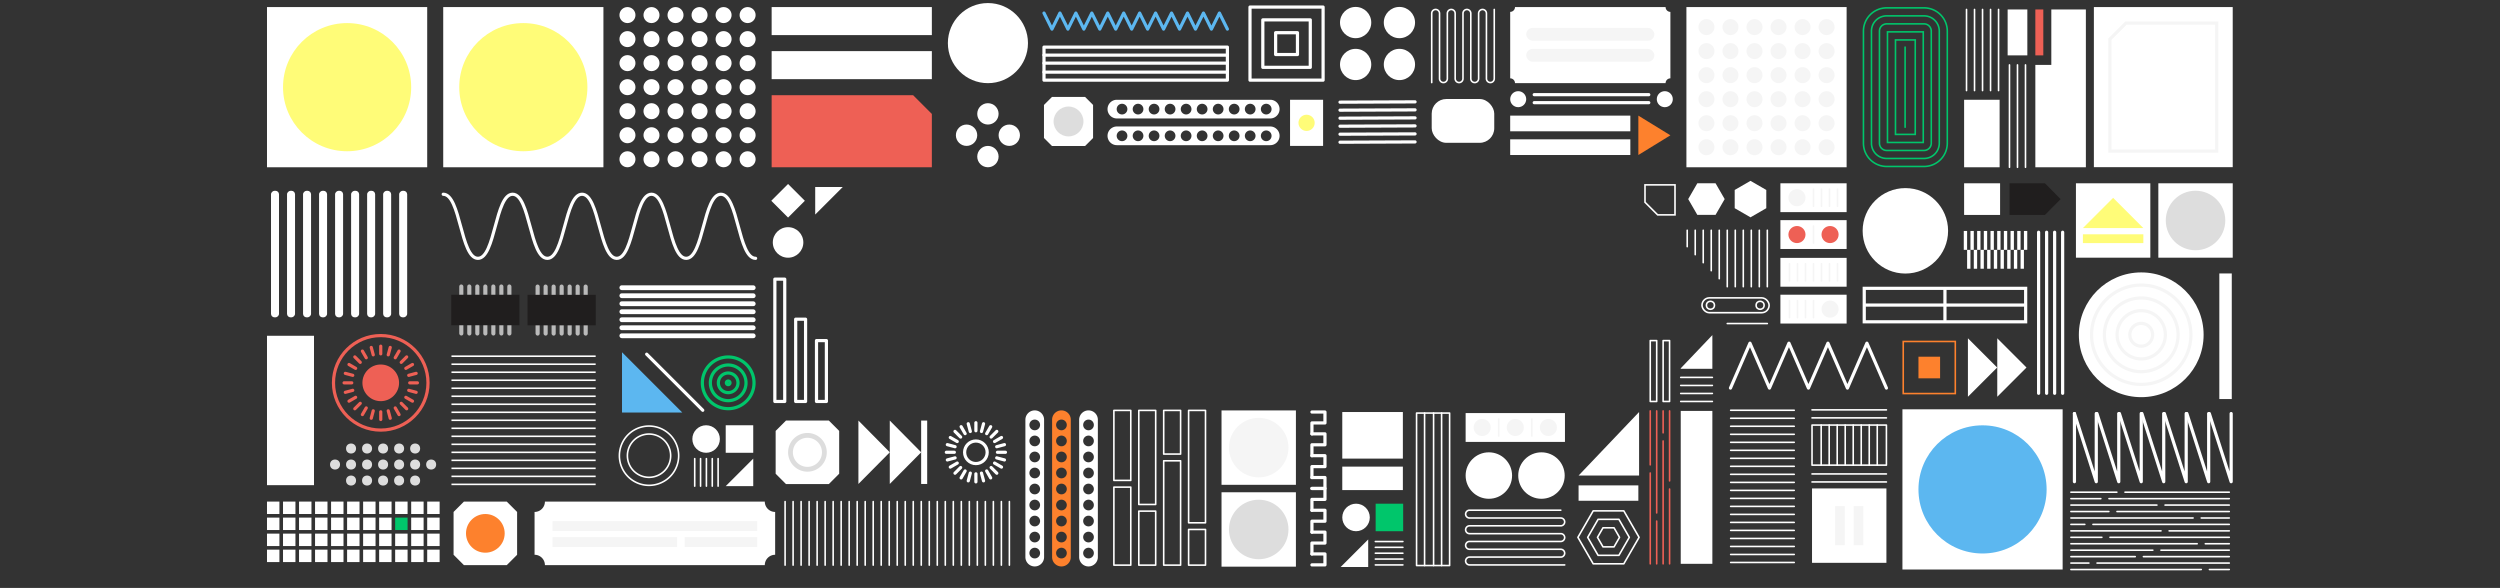 <svg xmlns="http://www.w3.org/2000/svg" viewBox="0 0 3121 734">
  <rect x="0" y="0" width="3121" height="734" fill="#333333" stroke="none"/>
  <defs>
    <style>
      .cls-1 {
        fill: #f5f5f5;
      }

      .cls-15, .cls-2 {
        fill: #fff;
      }

      .cls-3 {
        fill: #fffc78;
      }

      .cls-4 {
        fill: #5cb7f0;
      }

      .cls-5 {
        fill: #00c66b;
      }

      .cls-6 {
        fill: #ddd;
      }

      .cls-12, .cls-13, .cls-14, .cls-17, .cls-18, .cls-19, .cls-20, .cls-7 {
        fill: none;
      }

      .cls-12, .cls-7 {
        stroke: #fff;
      }

      .cls-12, .cls-13, .cls-14, .cls-18, .cls-19, .cls-20, .cls-7 {
        stroke-linecap: round;
        stroke-linejoin: round;
      }

      .cls-13, .cls-14, .cls-17, .cls-7 {
        stroke-width: 4px;
      }

      .cls-8 {
        fill: #bababa;
      }

      .cls-9 {
        fill: #201e1e;
      }

      .cls-10 {
        fill: #ee6055;
      }

      .cls-11, .cls-16 {
        fill: #fd812d;
      }

      .cls-12, .cls-18, .cls-19, .cls-20 {
        stroke-width: 2px;
      }

      .cls-13 {
        stroke: #5cb7f0;
      }

      .cls-14, .cls-20 {
        stroke: #ee6055;
      }

      .cls-15, .cls-16 {
        fill-rule: evenodd;
      }

      .cls-17, .cls-19 {
        stroke: #f5f5f5;
      }

      .cls-17 {
        stroke-miterlimit: 10;
      }

      .cls-18 {
        stroke: #00c66b;
      }
    </style>
  </defs>
  <title>index-hero</title>
  <g>
    <rect class="cls-2" x="963.32" y="8.82" width="200" height="35"/>
    <rect class="cls-2" x="963.32" y="63.82" width="200" height="35"/>
  </g>
  <g>
    <polyline class="cls-13" points="1303.32 16.32 1313.27 36.32 1323.22 16.32 1333.17 36.32 1343.12 16.32 1353.07 36.32 1363.02 16.32 1372.97 36.32 1382.93 16.32 1392.88 36.32 1402.84 16.32 1412.79 36.32 1422.74 16.32 1432.7 36.32 1442.66 16.32 1452.61 36.32 1462.57 16.32 1472.52 36.32 1482.47 16.32 1492.43 36.32 1502.39 16.32 1512.35 36.32 1522.31 16.32 1532.27 36.32"/>
  </g>
  <g>
    <circle class="cls-2" cx="2673.12" cy="417.95" r="77.87"/>
    <path class="cls-17" d="M2673.12,479.9a62,62,0,1,1,62-62A62,62,0,0,1,2673.12,479.9Z"/>
    <path class="cls-17" d="M2673.12,464a46,46,0,1,1,46-46A46.1,46.1,0,0,1,2673.12,464Z"/>
    <path class="cls-17" d="M2673.12,448.08a30.13,30.13,0,1,1,30.13-30.13A30.16,30.16,0,0,1,2673.12,448.08Z"/>
    <path class="cls-17" d="M2673.12,432.16a14.22,14.22,0,1,1,14.22-14.22A14.23,14.23,0,0,1,2673.12,432.16Z"/>
  </g>
  <g>
    <rect class="cls-2" x="1675.7" y="582.53" width="75.64" height="29.29"/>
    <rect class="cls-2" x="1675.7" y="514.37" width="75.64" height="58.15"/>
  </g>
  <g>
    <rect class="cls-2" x="1524.95" y="512.37" width="92.87" height="92.87"/>
    <circle class="cls-1" cx="1571.38" cy="558.81" r="37.15"/>
  </g>
  <g>
    <rect class="cls-2" x="1524.95" y="614.55" width="92.87" height="92.87"/>
    <circle class="cls-6" cx="1571.38" cy="660.98" r="37.15"/>
  </g>
  <g>
    <rect class="cls-2" x="2699.98" y="412.02" width="156.8" height="15.53" transform="translate(2358.59 3198.16) rotate(-90)"/>
  </g>
  <g>
    <rect class="cls-2" x="2694.46" y="228.82" width="92.87" height="92.87" transform="translate(2465.65 3016.15) rotate(-90)"/>
    <circle class="cls-6" cx="2740.9" cy="275.25" r="37.15"/>
  </g>
  <g>
    <path class="cls-12" d="M1953.36,705.24H1834.57a4.9,4.9,0,0,1-4.88-4.88h0a4.9,4.9,0,0,1,4.88-4.88h113.9a4.9,4.9,0,0,0,4.88-4.88h0a4.9,4.9,0,0,0-4.88-4.88h-113.9a4.9,4.9,0,0,1-4.88-4.88h0a4.9,4.9,0,0,1,4.88-4.88h113.9a4.9,4.9,0,0,0,4.88-4.88h0a4.9,4.9,0,0,0-4.88-4.88h-113.9a4.9,4.9,0,0,1-4.88-4.88h0a4.9,4.9,0,0,1,4.88-4.88h113.9a4.9,4.9,0,0,0,4.88-4.88h0a4.9,4.9,0,0,0-4.88-4.88h-113.9a4.9,4.9,0,0,1-4.88-4.88h0a4.9,4.9,0,0,1,4.88-4.88h113.9"/>
    <polygon class="cls-2" points="2046.23 593.68 1970.69 593.68 1970.69 593.68 2046.23 514.37 2046.23 593.68"/>
  </g>
  <g>
    <line class="cls-7" x1="1672.86" y1="127.55" x2="1766.54" y2="127.16"/>
    <line class="cls-7" x1="1672.86" y1="137.55" x2="1766.54" y2="137.16"/>
    <line class="cls-7" x1="1672.86" y1="147.55" x2="1766.54" y2="147.16"/>
    <line class="cls-7" x1="1672.86" y1="157.55" x2="1766.54" y2="157.16"/>
    <line class="cls-7" x1="1672.86" y1="167.55" x2="1766.54" y2="167.16"/>
    <line class="cls-7" x1="1672.86" y1="177.55" x2="1766.54" y2="177.16"/>
  </g>
  <g>
    <rect class="cls-2" x="424.31" y="312.17" width="158.02" height="10" rx="4.44" ry="4.44" transform="translate(820.49 -186.14) rotate(90)"/>
    <rect class="cls-2" x="404.31" y="312.17" width="158.02" height="10" rx="4.44" ry="4.44" transform="translate(800.49 -166.14) rotate(90)"/>
    <rect class="cls-2" x="384.31" y="312.17" width="158.02" height="10" rx="4.44" ry="4.44" transform="translate(780.49 -146.14) rotate(90)"/>
    <rect class="cls-2" x="364.31" y="312.17" width="158.02" height="10" rx="4.44" ry="4.44" transform="translate(760.49 -126.14) rotate(90)"/>
    <rect class="cls-2" x="344.31" y="312.17" width="158.02" height="10" rx="4.44" ry="4.44" transform="translate(740.49 -106.14) rotate(90)"/>
    <rect class="cls-2" x="324.31" y="312.17" width="158.02" height="10" rx="4.44" ry="4.44" transform="translate(720.49 -86.14) rotate(90)"/>
    <rect class="cls-2" x="304.31" y="312.17" width="158.02" height="10" rx="4.44" ry="4.44" transform="translate(700.49 -66.14) rotate(90)"/>
    <rect class="cls-2" x="284.31" y="312.17" width="158.02" height="10" rx="4.44" ry="4.44" transform="translate(680.49 -46.14) rotate(90)"/>
    <rect class="cls-2" x="264.31" y="312.17" width="158.02" height="10" rx="4.44" ry="4.44" transform="translate(660.49 -26.14) rotate(90)"/>
  </g>
  <g>
    <polygon class="cls-12" points="2027.14 637.74 1988.96 637.74 1969.87 670.81 1988.96 703.87 2027.14 703.87 2046.23 670.81 2027.14 637.74"/>
    <polygon class="cls-12" points="1995.07 693.29 1982.09 670.81 1995.07 648.32 2021.03 648.32 2034.02 670.81 2021.03 693.29 1995.07 693.29"/>
    <polygon class="cls-12" points="2001.18 682.71 1994.31 670.81 2001.18 658.9 2014.93 658.9 2021.8 670.81 2014.93 682.71 2001.18 682.71"/>
  </g>
  <g>
    <rect class="cls-2" x="1970.69" y="605.95" width="74.63" height="19.2"/>
  </g>
  <g>
    <line class="cls-12" x1="2585.34" y1="638.59" x2="2632.66" y2="638.59"/>
    <line class="cls-12" x1="2585.34" y1="678.81" x2="2742.93" y2="678.81"/>
    <line class="cls-12" x1="2585.34" y1="710.98" x2="2748.03" y2="710.98"/>
    <line class="cls-12" x1="2585.34" y1="702.94" x2="2607.76" y2="702.94"/>
    <line class="cls-12" x1="2585.34" y1="686.85" x2="2687.56" y2="686.85"/>
    <line class="cls-12" x1="2585.34" y1="670.77" x2="2623.93" y2="670.77"/>
    <line class="cls-12" x1="2585.34" y1="662.72" x2="2697.76" y2="662.72"/>
    <line class="cls-12" x1="2585.34" y1="646.63" x2="2737.82" y2="646.63"/>
    <line class="cls-12" x1="2585.34" y1="630.55" x2="2692.66" y2="630.55"/>
    <line class="cls-12" x1="2585.34" y1="622.5" x2="2622.66" y2="622.5"/>
    <line class="cls-12" x1="2585.34" y1="694.9" x2="2665.62" y2="694.9"/>
    <line class="cls-12" x1="2585.34" y1="654.68" x2="2602.66" y2="654.68"/>
    <line class="cls-12" x1="2585.34" y1="614.46" x2="2642.66" y2="614.46"/>
    <line class="cls-12" x1="2642.87" y1="638.59" x2="2782.98" y2="638.59"/>
    <line class="cls-12" x1="2753.13" y1="678.81" x2="2782.98" y2="678.81"/>
    <line class="cls-12" x1="2758.24" y1="710.98" x2="2782.98" y2="710.98"/>
    <line class="cls-12" x1="2617.97" y1="702.94" x2="2782.98" y2="702.94"/>
    <line class="cls-12" x1="2697.76" y1="686.85" x2="2782.98" y2="686.85"/>
    <line class="cls-12" x1="2634.13" y1="670.77" x2="2782.98" y2="670.77"/>
    <line class="cls-12" x1="2707.97" y1="662.72" x2="2782.98" y2="662.72"/>
    <line class="cls-12" x1="2748.03" y1="646.63" x2="2782.98" y2="646.63"/>
    <line class="cls-12" x1="2702.87" y1="630.55" x2="2782.98" y2="630.55"/>
    <line class="cls-12" x1="2632.87" y1="622.5" x2="2782.98" y2="622.5"/>
    <line class="cls-12" x1="2675.83" y1="694.9" x2="2782.98" y2="694.9"/>
    <line class="cls-12" x1="2612.87" y1="654.68" x2="2782.98" y2="654.68"/>
    <line class="cls-12" x1="2652.87" y1="614.46" x2="2782.98" y2="614.46"/>
  </g>
  <g>
    <rect class="cls-7" x="967.32" y="348.5" width="12.35" height="152.68"/>
    <rect class="cls-7" x="993.32" y="398.5" width="12.35" height="102.68"/>
    <rect class="cls-7" x="1019.32" y="425.18" width="12.35" height="76"/>
  </g>
  <g>
    <path class="cls-2" d="M954.77,705.5H680.27a12.92,12.92,0,0,0-12.92-12.92V639.11a12.92,12.92,0,0,0,12.92-12.92h274.5a12.92,12.92,0,0,0,12.92,12.92v53.47A12.92,12.92,0,0,0,954.77,705.5Z"/>
    <rect class="cls-1" x="811.35" y="528.97" width="12.35" height="255.5" transform="translate(1474.25 -160.8) rotate(90)"/>
    <rect class="cls-1" x="761.35" y="598.97" width="12.35" height="155.5" transform="translate(1444.25 -90.8) rotate(90)"/>
    <rect class="cls-1" x="893.85" y="631.47" width="12.35" height="90.5" transform="translate(1576.75 -223.3) rotate(90)"/>
  </g>
  <g>
    <path class="cls-12" d="M1865.43,11.82V98.19a4.9,4.9,0,0,1-4.88,4.88h0a4.9,4.9,0,0,1-4.88-4.88V16.7a4.9,4.9,0,0,0-4.88-4.88h0a4.9,4.9,0,0,0-4.88,4.88V98.19a4.9,4.9,0,0,1-4.88,4.88h0a4.9,4.9,0,0,1-4.88-4.88V16.7a4.9,4.9,0,0,0-4.88-4.88h0a4.9,4.9,0,0,0-4.88,4.88V98.19a4.9,4.9,0,0,1-4.88,4.88h0a4.9,4.9,0,0,1-4.88-4.88V16.7a4.9,4.9,0,0,0-4.88-4.88h0a4.9,4.9,0,0,0-4.88,4.88V98.19a4.9,4.9,0,0,1-4.88,4.88h0a4.9,4.9,0,0,1-4.88-4.88V16.7a4.9,4.9,0,0,0-4.88-4.88h0a4.9,4.9,0,0,0-4.88,4.88v86.37"/>
  </g>
  <g>
    <rect class="cls-2" x="333.32" y="8.82" width="200" height="200"/>
    <circle class="cls-3" cx="433.32" cy="108.82" r="80"/>
  </g>
  <g>
    <polygon class="cls-2" points="1110.8 564.68 1071.64 604.18 1071.64 525.02 1110.8 564.6 1110.8 564.68"/>
    <polygon class="cls-2" points="1149.96 564.68 1110.8 604.18 1110.8 525.02 1149.96 564.6 1149.96 564.68"/>
    <rect class="cls-2" x="1149.96" y="525.02" width="7.54" height="79.16"/>
  </g>
  <g>
    <line class="cls-7" x1="1218.31" y1="527.74" x2="1218.31" y2="537.74"/>
    <line class="cls-7" x1="1208.76" y1="529" x2="1211.34" y2="538.65"/>
    <line class="cls-7" x1="1199.86" y1="532.68" x2="1204.86" y2="541.34"/>
    <line class="cls-7" x1="1192.21" y1="538.55" x2="1199.28" y2="545.62"/>
    <line class="cls-7" x1="1186.35" y1="546.19" x2="1195.01" y2="551.19"/>
    <line class="cls-7" x1="1182.66" y1="555.09" x2="1192.32" y2="557.68"/>
    <line class="cls-7" x1="1181.4" y1="564.64" x2="1191.4" y2="564.64"/>
    <line class="cls-7" x1="1182.66" y1="574.19" x2="1192.32" y2="571.61"/>
    <line class="cls-7" x1="1186.35" y1="583.1" x2="1195.01" y2="578.1"/>
    <line class="cls-7" x1="1192.21" y1="590.74" x2="1199.28" y2="583.67"/>
    <line class="cls-7" x1="1199.86" y1="596.6" x2="1204.86" y2="587.94"/>
    <line class="cls-7" x1="1208.76" y1="600.29" x2="1211.34" y2="590.63"/>
    <line class="cls-7" x1="1218.31" y1="601.55" x2="1218.31" y2="591.55"/>
    <line class="cls-7" x1="1227.86" y1="600.29" x2="1225.27" y2="590.63"/>
    <line class="cls-7" x1="1236.76" y1="596.6" x2="1231.76" y2="587.94"/>
    <line class="cls-7" x1="1244.4" y1="590.74" x2="1237.33" y2="583.67"/>
    <line class="cls-7" x1="1250.27" y1="583.1" x2="1241.61" y2="578.1"/>
    <line class="cls-7" x1="1253.96" y1="574.19" x2="1244.3" y2="571.61"/>
    <line class="cls-7" x1="1255.21" y1="564.64" x2="1245.21" y2="564.64"/>
    <line class="cls-7" x1="1253.96" y1="555.09" x2="1244.3" y2="557.68"/>
    <line class="cls-7" x1="1250.27" y1="546.19" x2="1241.61" y2="551.19"/>
    <line class="cls-7" x1="1244.4" y1="538.55" x2="1237.33" y2="545.62"/>
    <line class="cls-7" x1="1236.76" y1="532.68" x2="1231.76" y2="541.34"/>
    <line class="cls-7" x1="1227.86" y1="529" x2="1225.27" y2="538.65"/>
    <circle class="cls-7" cx="1218.31" cy="564.64" r="14.09"/>
  </g>
  <g>
    <path class="cls-15" d="M1585.75,124.55H1394.31a11.67,11.67,0,0,0,0,23.34h191.44a11.67,11.67,0,1,0,0-23.34Zm-185,18.34a6.67,6.67,0,1,1,6.67-6.67A6.67,6.67,0,0,1,1400.75,142.89Zm20,0a6.67,6.67,0,1,1,6.67-6.67A6.67,6.67,0,0,1,1420.75,142.89Zm40,0a6.67,6.67,0,1,1,6.67-6.67A6.67,6.67,0,0,1,1460.75,142.89Zm-20,0a6.67,6.67,0,1,1,6.67-6.67A6.67,6.67,0,0,1,1440.75,142.89Zm40,0a6.67,6.67,0,1,1,6.67-6.67A6.67,6.67,0,0,1,1480.75,142.89Zm20,0a6.67,6.67,0,1,1,6.67-6.67A6.67,6.67,0,0,1,1500.75,142.89Zm20,0a6.67,6.67,0,1,1,6.67-6.67A6.67,6.67,0,0,1,1520.75,142.89Zm20,0a6.67,6.67,0,1,1,6.67-6.67A6.67,6.67,0,0,1,1540.75,142.89Zm20,0a6.67,6.67,0,1,1,6.67-6.67A6.67,6.67,0,0,1,1560.75,142.89Zm20,0a6.67,6.67,0,1,1,6.67-6.67A6.67,6.67,0,0,1,1580.75,142.89Z"/>
    <path class="cls-15" d="M1585.75,157.89H1394.31a11.67,11.67,0,0,0,0,23.34h191.44a11.67,11.67,0,1,0,0-23.34Zm-185,18.34a6.67,6.67,0,1,1,6.67-6.67A6.67,6.67,0,0,1,1400.75,176.23Zm20,0a6.67,6.67,0,1,1,6.67-6.67A6.67,6.67,0,0,1,1420.75,176.23Zm40,0a6.67,6.67,0,1,1,6.67-6.67A6.67,6.67,0,0,1,1460.75,176.23Zm-20,0a6.67,6.67,0,1,1,6.67-6.67A6.67,6.67,0,0,1,1440.75,176.23Zm40,0a6.67,6.67,0,1,1,6.67-6.67A6.67,6.67,0,0,1,1480.75,176.23Zm20,0a6.67,6.67,0,1,1,6.67-6.67A6.67,6.67,0,0,1,1500.75,176.23Zm20,0a6.67,6.67,0,1,1,6.67-6.67A6.67,6.67,0,0,1,1520.75,176.23Zm20,0a6.67,6.67,0,1,1,6.67-6.67A6.67,6.67,0,0,1,1540.75,176.23Zm20,0a6.67,6.67,0,1,1,6.67-6.67A6.67,6.67,0,0,1,1560.75,176.23Zm20,0a6.67,6.67,0,1,1,6.67-6.67A6.67,6.67,0,0,1,1580.75,176.23Z"/>
  </g>
  <g>
    <line class="cls-12" x1="2206.32" y1="403.92" x2="2156.32" y2="403.92"/>
  </g>
  <g>
    <rect class="cls-12" x="2124.78" y="371.87" width="83.79" height="18.5" rx="9.25" ry="9.25"/>
    <circle class="cls-12" cx="2135.32" cy="381.12" r="5"/>
    <circle class="cls-12" cx="2197.32" cy="381.12" r="5"/>
  </g>
  <g>
    <path class="cls-2" d="M2090.05,231.82v35.44h-20.26l-15.17-15.17V231.82h35.44m2-2h-39.44v23.09L2069,269.25h23.09V229.82Z"/>
  </g>
  <g>
    <rect class="cls-12" x="2060.17" y="425.18" width="8.04" height="76"/>
    <rect class="cls-12" x="2076.25" y="425.18" width="8.04" height="76"/>
  </g>
  <g>
    <path class="cls-15" d="M1303.44,695.48V524a11.67,11.67,0,0,0-23.34,0V695.48a11.67,11.67,0,1,0,23.34,0Zm-18.34-165a6.67,6.67,0,1,1,6.67,6.67A6.67,6.67,0,0,1,1285.1,530.48Zm0,20a6.67,6.67,0,1,1,6.67,6.67A6.67,6.67,0,0,1,1285.1,550.48Zm0,20a6.67,6.67,0,1,1,6.67,6.67A6.67,6.67,0,0,1,1285.1,570.48Zm0,20a6.67,6.67,0,1,1,6.67,6.67A6.67,6.67,0,0,1,1285.1,590.48Zm0,20a6.67,6.67,0,1,1,6.67,6.67A6.67,6.67,0,0,1,1285.1,610.48Zm0,20a6.67,6.67,0,1,1,6.67,6.67A6.67,6.67,0,0,1,1285.1,630.48Zm0,20a6.67,6.67,0,1,1,6.67,6.67A6.67,6.67,0,0,1,1285.1,650.48Zm0,20a6.67,6.67,0,1,1,6.67,6.67A6.67,6.67,0,0,1,1285.1,670.48Zm0,20a6.67,6.67,0,1,1,6.67,6.67A6.67,6.67,0,0,1,1285.1,690.48Z"/>
    <path class="cls-15" d="M1370.57,695.48V524a11.67,11.67,0,0,0-23.34,0V695.48a11.67,11.67,0,1,0,23.34,0Zm-18.34-165a6.67,6.67,0,1,1,6.67,6.67A6.67,6.67,0,0,1,1352.23,530.48Zm0,20a6.67,6.67,0,1,1,6.67,6.67A6.67,6.67,0,0,1,1352.23,550.48Zm0,20a6.67,6.67,0,1,1,6.67,6.67A6.67,6.67,0,0,1,1352.23,570.48Zm0,20a6.67,6.67,0,1,1,6.67,6.67A6.67,6.67,0,0,1,1352.23,590.48Zm0,20a6.67,6.67,0,1,1,6.67,6.67A6.67,6.67,0,0,1,1352.23,610.48Zm0,20a6.67,6.67,0,1,1,6.67,6.67A6.67,6.67,0,0,1,1352.23,630.48Zm0,20a6.67,6.67,0,1,1,6.67,6.67A6.67,6.67,0,0,1,1352.23,650.48Zm0,20a6.67,6.67,0,1,1,6.67,6.67A6.67,6.67,0,0,1,1352.23,670.48Zm0,20a6.67,6.67,0,1,1,6.67,6.67A6.67,6.67,0,0,1,1352.23,690.48Z"/>
    <path class="cls-16" d="M1336.78,695.48V524a11.67,11.67,0,0,0-23.34,0V695.48a11.67,11.67,0,1,0,23.34,0Zm-18.34-165a6.67,6.67,0,1,1,6.67,6.67A6.67,6.67,0,0,1,1318.44,530.48Zm0,20a6.67,6.67,0,1,1,6.67,6.67A6.67,6.67,0,0,1,1318.44,550.48Zm0,20a6.67,6.67,0,1,1,6.67,6.67A6.67,6.67,0,0,1,1318.44,570.48Zm0,20a6.67,6.67,0,1,1,6.67,6.67A6.67,6.67,0,0,1,1318.44,590.48Zm0,20a6.67,6.67,0,1,1,6.67,6.67A6.67,6.67,0,0,1,1318.44,610.48Zm0,20a6.67,6.67,0,1,1,6.67,6.67A6.67,6.67,0,0,1,1318.44,630.48Zm0,20a6.67,6.67,0,1,1,6.67,6.67A6.67,6.67,0,0,1,1318.44,650.48Zm0,20a6.67,6.67,0,1,1,6.67,6.67A6.67,6.67,0,0,1,1318.44,670.48Zm0,20a6.67,6.67,0,1,1,6.67,6.67A6.67,6.67,0,0,1,1318.44,690.48Z"/>
  </g>
  <g>
    <polygon class="cls-17" points="2634 28.82 2634 36 2641.34 28.66 2634 28.82"/>
    <rect class="cls-2" x="2506.33" y="11.82" width="24.6" height="57.31"/>
    <rect class="cls-10" x="2540.93" y="11.82" width="9.94" height="57.31"/>
    <rect class="cls-2" x="2452" y="124.55" width="44.33" height="84.27"/>
  </g>
  <g>
    <line class="cls-12" x1="2455" y1="113.07" x2="2455" y2="11.82"/>
    <line class="cls-12" x1="2465" y1="113.07" x2="2465" y2="11.82"/>
    <line class="cls-12" x1="2475" y1="113.07" x2="2475" y2="11.82"/>
    <line class="cls-12" x1="2485" y1="113.07" x2="2485" y2="11.82"/>
    <line class="cls-12" x1="2495" y1="113.07" x2="2495" y2="11.82"/>
  </g>
  <g>
    <line class="cls-12" x1="2508.63" y1="208.82" x2="2508.63" y2="81.03"/>
    <line class="cls-12" x1="2518.63" y1="208.82" x2="2518.63" y2="81.03"/>
    <line class="cls-12" x1="2528.63" y1="208.82" x2="2528.63" y2="81.03"/>
  </g>
  <g>
    <polygon class="cls-2" points="2540.93 81.03 2540.93 208.82 2604 208.82 2604 11.82 2560.87 11.82 2560.87 81.03 2540.93 81.03"/>
  </g>
  <g>
    <path class="cls-2" d="M2079.32,103.82h-188a6,6,0,0,0-6-6v-83a6,6,0,0,0,6-6h188a6,6,0,0,0,6,6v83A6,6,0,0,0,2079.32,103.82Z"/>
    <rect class="cls-1" x="1905.32" y="61.07" width="160" height="16" rx="8" ry="8"/>
    <rect class="cls-1" x="1905.32" y="34.82" width="160" height="16" rx="8" ry="8"/>
  </g>
  <g>
    <line class="cls-12" x1="2156.32" y1="357.92" x2="2156.32" y2="287.48"/>
    <line class="cls-12" x1="2166.32" y1="357.92" x2="2166.32" y2="287.48"/>
    <line class="cls-12" x1="2176.32" y1="357.92" x2="2176.32" y2="287.48"/>
    <line class="cls-12" x1="2186.32" y1="357.92" x2="2186.32" y2="287.48"/>
    <line class="cls-12" x1="2196.32" y1="357.92" x2="2196.32" y2="287.48"/>
    <line class="cls-12" x1="2206.32" y1="357.92" x2="2206.32" y2="287.48"/>
    <line class="cls-12" x1="2146.32" y1="347.92" x2="2146.32" y2="287.48"/>
    <line class="cls-12" x1="2126.32" y1="327.92" x2="2126.32" y2="287.48"/>
    <line class="cls-12" x1="2116.32" y1="317.92" x2="2116.32" y2="287.48"/>
    <line class="cls-12" x1="2106.32" y1="307.92" x2="2106.32" y2="287.48"/>
    <line class="cls-12" x1="2136.32" y1="337.92" x2="2136.32" y2="287.48"/>
  </g>
  <g>
    <rect class="cls-2" x="1787.33" y="123.61" width="78.09" height="54.69" rx="18.22" ry="18.22"/>
  </g>
  <g>
    <circle class="cls-2" cx="1895.32" cy="123.82" r="10"/>
    <circle class="cls-2" cx="2078.33" cy="123.82" r="10"/>
    <line class="cls-7" x1="1915.32" y1="118.17" x2="2058.33" y2="118.17"/>
    <line class="cls-7" x1="1915.32" y1="128.17" x2="2058.33" y2="128.17"/>
  </g>
  <g>
    <rect class="cls-2" x="1610.5" y="124.55" width="41.25" height="57.6"/>
    <circle class="cls-3" cx="1631.13" cy="153.35" r="10.13"/>
  </g>
  <g>
    <path class="cls-5" d="M2402,10.82a28,28,0,0,1,28,28v140a28,28,0,0,1-28,28h-46.68a28,28,0,0,1-28-28v-140a28,28,0,0,1,28-28H2402m0-2h-46.68a30.09,30.09,0,0,0-30,30v140a30.09,30.09,0,0,0,30,30H2402a30.09,30.09,0,0,0,30-30v-140a30.09,30.09,0,0,0-30-30Z"/>
    <path class="cls-5" d="M2402,20.82a18,18,0,0,1,18,18v140a18,18,0,0,1-18,18h-46.68a18,18,0,0,1-18-18v-140a18,18,0,0,1,18-18H2402m0-2h-46.68a20,20,0,0,0-20,20v140a20,20,0,0,0,20,20H2402a20,20,0,0,0,20-20v-140a20,20,0,0,0-20-20Z"/>
    <path class="cls-5" d="M2402,30.82a8,8,0,0,1,8,8v140a8,8,0,0,1-8,8h-46.68a8,8,0,0,1-8-8v-140a8,8,0,0,1,8-8H2402m0-2h-46.68a10,10,0,0,0-10,10v140a10,10,0,0,0,10,10H2402a10,10,0,0,0,10-10v-140a10,10,0,0,0-10-10Z"/>
    <path class="cls-5" d="M2400,40.82v136h-42.68v-136H2400m2-2h-46.68v140H2402v-140Z"/>
    <path class="cls-5" d="M2390,50.82v116h-22.68v-116H2390m2-2h-26.68v120H2392v-120Z"/>
    <line class="cls-18" x1="2378.33" y1="58.82" x2="2378.33" y2="158.82"/>
  </g>
  <g>
    <rect class="cls-2" x="1873.69" y="471.68" width="36" height="124" transform="translate(2425.37 -1358.01) rotate(90)"/>
    <circle class="cls-1" cx="1933.02" cy="533.68" r="10.67"/>
    <circle class="cls-1" cx="1891.69" cy="533.68" r="10.67"/>
    <circle class="cls-1" cx="1850.36" cy="533.68" r="10.67"/>
    <line class="cls-19" x1="1912.36" y1="523.02" x2="1912.36" y2="544.35"/>
    <line class="cls-19" x1="1871.02" y1="523.02" x2="1871.02" y2="544.35"/>
  </g>
  <g>
    <rect class="cls-2" x="2245.98" y="205.48" width="36" height="82.67" transform="translate(2017.17 2510.8) rotate(-90)"/>
    <circle class="cls-1" cx="2243.32" cy="246.82" r="10.67"/>
    <line class="cls-19" x1="2263.98" y1="257.48" x2="2263.98" y2="236.15"/>
    <line class="cls-19" x1="2273.98" y1="257.48" x2="2273.98" y2="236.15"/>
    <line class="cls-19" x1="2283.98" y1="257.48" x2="2283.98" y2="236.15"/>
    <line class="cls-19" x1="2293.98" y1="257.48" x2="2293.98" y2="236.15"/>
  </g>
  <g>
    <rect class="cls-2" x="2245.98" y="344.58" width="36" height="82.67" transform="translate(2649.9 -1878.07) rotate(90)"/>
    <circle class="cls-1" cx="2284.65" cy="385.92" r="10.67"/>
    <line class="cls-19" x1="2263.98" y1="375.25" x2="2263.98" y2="396.58"/>
    <line class="cls-19" x1="2253.98" y1="375.25" x2="2253.98" y2="396.58"/>
    <line class="cls-19" x1="2243.98" y1="375.25" x2="2243.98" y2="396.58"/>
    <line class="cls-19" x1="2233.98" y1="375.25" x2="2233.98" y2="396.58"/>
  </g>
  <g>
    <rect class="cls-2" x="2245.98" y="298.58" width="36" height="82.67" transform="translate(1924.07 2603.9) rotate(-90)"/>
    <line class="cls-19" x1="2263.98" y1="350.58" x2="2263.98" y2="329.25"/>
    <line class="cls-19" x1="2253.98" y1="350.58" x2="2253.98" y2="329.25"/>
    <line class="cls-19" x1="2243.98" y1="350.58" x2="2243.98" y2="329.25"/>
    <line class="cls-19" x1="2233.98" y1="350.58" x2="2233.98" y2="329.25"/>
    <line class="cls-19" x1="2273.98" y1="350.58" x2="2273.98" y2="329.25"/>
    <line class="cls-19" x1="2283.98" y1="350.58" x2="2283.98" y2="329.25"/>
    <line class="cls-19" x1="2293.98" y1="350.58" x2="2293.98" y2="329.25"/>
  </g>
  <g>
    <rect class="cls-2" x="2245.98" y="251.48" width="36" height="82.67" transform="translate(1971.17 2556.8) rotate(-90)"/>
    <circle class="cls-10" cx="2243.32" cy="292.82" r="10.67"/>
    <circle class="cls-10" cx="2284.65" cy="292.82" r="10.67"/>
    <line class="cls-19" x1="2263.98" y1="303.48" x2="2263.98" y2="282.15"/>
  </g>
  <g>
    <circle class="cls-2" cx="1858.69" cy="593.68" r="29"/>
    <circle class="cls-2" cx="1924.36" cy="593.68" r="29"/>
  </g>
  <g>
    <line class="cls-20" x1="2060.17" y1="512.99" x2="2060.17" y2="580.31"/>
    <line class="cls-20" x1="2068.21" y1="512.99" x2="2068.21" y2="640.31"/>
    <line class="cls-20" x1="2076.25" y1="512.99" x2="2076.25" y2="540.31"/>
    <line class="cls-20" x1="2084.3" y1="512.99" x2="2084.3" y2="600.31"/>
    <line class="cls-20" x1="2060.17" y1="590.52" x2="2060.17" y2="703.87"/>
    <line class="cls-20" x1="2068.21" y1="650.52" x2="2068.21" y2="703.87"/>
    <line class="cls-20" x1="2076.25" y1="550.52" x2="2076.25" y2="703.87"/>
    <line class="cls-20" x1="2084.3" y1="610.52" x2="2084.3" y2="703.87"/>
  </g>
  <g>
    <rect class="cls-2" x="2098.23" y="512.99" width="39.48" height="190.88"/>
  </g>
  <g>
    <circle class="cls-2" cx="783.32" cy="18.82" r="10"/>
    <circle class="cls-2" cx="813.32" cy="18.82" r="10"/>
    <circle class="cls-2" cx="843.32" cy="18.82" r="10"/>
    <circle class="cls-2" cx="873.32" cy="18.82" r="10"/>
    <circle class="cls-2" cx="903.32" cy="18.82" r="10"/>
    <circle class="cls-2" cx="933.32" cy="18.82" r="10"/>
    <circle class="cls-2" cx="783.32" cy="48.82" r="10"/>
    <circle class="cls-2" cx="813.32" cy="48.82" r="10"/>
    <circle class="cls-2" cx="843.32" cy="48.82" r="10"/>
    <circle class="cls-2" cx="873.32" cy="48.82" r="10"/>
    <circle class="cls-2" cx="903.32" cy="48.82" r="10"/>
    <circle class="cls-2" cx="933.32" cy="48.82" r="10"/>
    <circle class="cls-2" cx="783.32" cy="78.82" r="10"/>
    <circle class="cls-2" cx="813.32" cy="78.82" r="10"/>
    <circle class="cls-2" cx="843.32" cy="78.82" r="10"/>
    <circle class="cls-2" cx="873.32" cy="78.82" r="10"/>
    <circle class="cls-2" cx="903.32" cy="78.82" r="10"/>
    <circle class="cls-2" cx="933.32" cy="78.82" r="10"/>
    <circle class="cls-2" cx="783.32" cy="108.82" r="10"/>
    <circle class="cls-2" cx="813.32" cy="108.82" r="10"/>
    <circle class="cls-2" cx="843.32" cy="108.82" r="10"/>
    <circle class="cls-2" cx="873.32" cy="108.82" r="10"/>
    <circle class="cls-2" cx="903.32" cy="108.82" r="10"/>
    <circle class="cls-2" cx="933.32" cy="108.82" r="10"/>
    <circle class="cls-2" cx="783.32" cy="138.82" r="10"/>
    <circle class="cls-2" cx="813.32" cy="138.82" r="10"/>
    <circle class="cls-2" cx="843.32" cy="138.82" r="10"/>
    <circle class="cls-2" cx="873.32" cy="138.82" r="10"/>
    <circle class="cls-2" cx="903.32" cy="138.82" r="10"/>
    <circle class="cls-2" cx="933.32" cy="138.82" r="10"/>
    <circle class="cls-2" cx="783.32" cy="168.82" r="10"/>
    <circle class="cls-2" cx="813.32" cy="168.82" r="10"/>
    <circle class="cls-2" cx="843.32" cy="168.82" r="10"/>
    <circle class="cls-2" cx="873.32" cy="168.82" r="10"/>
    <circle class="cls-2" cx="903.32" cy="168.82" r="10"/>
    <circle class="cls-2" cx="933.32" cy="168.82" r="10"/>
    <circle class="cls-2" cx="783.32" cy="198.82" r="10"/>
    <circle class="cls-2" cx="813.32" cy="198.82" r="10"/>
    <circle class="cls-2" cx="843.32" cy="198.82" r="10"/>
    <circle class="cls-2" cx="873.32" cy="198.82" r="10"/>
    <circle class="cls-2" cx="903.32" cy="198.82" r="10"/>
    <circle class="cls-2" cx="933.32" cy="198.82" r="10"/>
  </g>
  <g>
    <rect class="cls-2" x="2105.32" y="8.82" width="200" height="200"/>
    <circle class="cls-1" cx="2130.32" cy="33.82" r="10"/>
    <circle class="cls-1" cx="2160.32" cy="33.82" r="10"/>
    <circle class="cls-1" cx="2190.32" cy="33.82" r="10"/>
    <circle class="cls-1" cx="2220.32" cy="33.82" r="10"/>
    <circle class="cls-1" cx="2250.32" cy="33.82" r="10"/>
    <circle class="cls-1" cx="2280.32" cy="33.82" r="10"/>
    <circle class="cls-1" cx="2130.32" cy="63.82" r="10"/>
    <circle class="cls-1" cx="2160.32" cy="63.82" r="10"/>
    <circle class="cls-1" cx="2190.32" cy="63.82" r="10"/>
    <circle class="cls-1" cx="2220.32" cy="63.82" r="10"/>
    <circle class="cls-1" cx="2250.32" cy="63.82" r="10"/>
    <circle class="cls-1" cx="2280.32" cy="63.82" r="10"/>
    <circle class="cls-1" cx="2130.32" cy="93.82" r="10"/>
    <circle class="cls-1" cx="2160.32" cy="93.82" r="10"/>
    <circle class="cls-1" cx="2190.32" cy="93.82" r="10"/>
    <circle class="cls-1" cx="2220.32" cy="93.82" r="10"/>
    <circle class="cls-1" cx="2250.32" cy="93.82" r="10"/>
    <circle class="cls-1" cx="2280.32" cy="93.82" r="10"/>
    <circle class="cls-1" cx="2130.32" cy="123.82" r="10"/>
    <circle class="cls-1" cx="2160.32" cy="123.82" r="10"/>
    <circle class="cls-1" cx="2190.32" cy="123.82" r="10"/>
    <circle class="cls-1" cx="2220.32" cy="123.82" r="10"/>
    <circle class="cls-1" cx="2250.32" cy="123.82" r="10"/>
    <circle class="cls-1" cx="2280.32" cy="123.82" r="10"/>
    <circle class="cls-1" cx="2130.32" cy="153.82" r="10"/>
    <circle class="cls-1" cx="2160.32" cy="153.82" r="10"/>
    <circle class="cls-1" cx="2190.32" cy="153.82" r="10"/>
    <circle class="cls-1" cx="2220.32" cy="153.82" r="10"/>
    <circle class="cls-1" cx="2250.32" cy="153.82" r="10"/>
    <circle class="cls-1" cx="2280.32" cy="153.82" r="10"/>
    <circle class="cls-1" cx="2130.32" cy="183.82" r="10"/>
    <circle class="cls-1" cx="2160.32" cy="183.82" r="10"/>
    <circle class="cls-1" cx="2190.32" cy="183.82" r="10"/>
    <circle class="cls-1" cx="2220.32" cy="183.82" r="10"/>
    <circle class="cls-1" cx="2250.32" cy="183.82" r="10"/>
    <circle class="cls-1" cx="2280.32" cy="183.82" r="10"/>
  </g>
  <g>
    <path class="cls-7" d="M553.32,242.5c21.67,0,21.67,80,43.33,80s21.67-80,43.33-80,21.66,80,43.33,80,21.67-80,43.33-80,21.67,80,43.33,80,21.67-80,43.33-80,21.67,80,43.33,80,21.67-80,43.34-80,21.67,80,43.34,80"/>
  </g>
  <g>
    <rect class="cls-8" x="573.32" y="355.08" width="5.16" height="63.84" rx="2.58" ry="2.58"/>
    <rect class="cls-8" x="583.32" y="355.08" width="5.16" height="63.84" rx="2.58" ry="2.58"/>
    <rect class="cls-8" x="593.32" y="355.08" width="5.16" height="63.84" rx="2.58" ry="2.58"/>
    <rect class="cls-8" x="603.32" y="355.08" width="5.16" height="63.84" rx="2.58" ry="2.58"/>
    <rect class="cls-8" x="613.32" y="355.08" width="5.16" height="63.84" rx="2.58" ry="2.58"/>
    <rect class="cls-8" x="623.32" y="355.08" width="5.16" height="63.84" rx="2.58" ry="2.58"/>
    <rect class="cls-8" x="633.32" y="355.08" width="5.16" height="63.84" rx="2.58" ry="2.58"/>
    <rect class="cls-9" x="563.32" y="367.96" width="85.16" height="38.09"/>
    <rect class="cls-8" x="668.58" y="355.18" width="5.16" height="63.84" rx="2.58" ry="2.58"/>
    <rect class="cls-8" x="678.58" y="355.18" width="5.16" height="63.84" rx="2.58" ry="2.58"/>
    <rect class="cls-8" x="688.58" y="355.18" width="5.16" height="63.84" rx="2.58" ry="2.58"/>
    <rect class="cls-8" x="698.58" y="355.18" width="5.16" height="63.84" rx="2.58" ry="2.58"/>
    <rect class="cls-8" x="708.58" y="355.18" width="5.16" height="63.84" rx="2.58" ry="2.58"/>
    <rect class="cls-8" x="718.58" y="355.18" width="5.16" height="63.84" rx="2.58" ry="2.58"/>
    <rect class="cls-8" x="728.58" y="355.18" width="5.16" height="63.84" rx="2.58" ry="2.58"/>
    <rect class="cls-9" x="658.58" y="368.06" width="85.16" height="38.09"/>
  </g>
  <g>
    <rect class="cls-2" x="773.32" y="356.18" width="170" height="6" rx="2.85" ry="2.85"/>
    <rect class="cls-2" x="773.32" y="366.18" width="170" height="6" rx="2.85" ry="2.85"/>
    <rect class="cls-2" x="773.32" y="376.18" width="170" height="6" rx="2.85" ry="2.85"/>
    <rect class="cls-2" x="773.32" y="386.18" width="170" height="6" rx="2.85" ry="2.85"/>
    <rect class="cls-2" x="773.32" y="396.18" width="170" height="6" rx="2.85" ry="2.85"/>
    <rect class="cls-2" x="773.32" y="406.18" width="170" height="6" rx="2.85" ry="2.85"/>
    <rect class="cls-2" x="773.32" y="416.18" width="170" height="6" rx="2.85" ry="2.85"/>
  </g>
  <g>
    <polygon class="cls-4" points="778.52 512.98 778.52 444.56 846.94 512.98 778.52 512.98"/>
    <path class="cls-4" d="M780.52,449.39,842.11,511H780.52V449.39m-4-9.66V515h75.24l-6.83-6.83-61.59-61.59-6.83-6.83Z"/>
  </g>
  <g>
    <polygon class="cls-10" points="1139.91 118.82 963.32 118.82 963.32 208.82 1163.32 208.82 1163.32 142.23 1139.91 118.82"/>
  </g>
  <g>
    <rect class="cls-2" x="553.32" y="8.82" width="200" height="200"/>
    <circle class="cls-3" cx="653.32" cy="108.82" r="80"/>
  </g>
  <g>
    <rect class="cls-2" x="1885.32" y="173.92" width="150" height="19.58" transform="translate(3920.63 367.43) rotate(180)"/>
    <rect class="cls-2" x="1885.32" y="144.34" width="150" height="19.58" transform="translate(3920.63 308.26) rotate(180)"/>
    <polygon class="cls-11" points="2085.32 168.92 2045.32 193.51 2045.32 144.34 2085.32 168.92"/>
  </g>
  <g>
    <circle class="cls-2" cx="1233.32" cy="53.82" r="50"/>
  </g>
  <g>
    <circle class="cls-2" cx="1692.37" cy="28.16" r="19.51"/>
    <circle class="cls-2" cx="1692.37" cy="80.49" r="19.51"/>
    <circle class="cls-2" cx="1747.04" cy="28.16" r="19.51"/>
    <circle class="cls-2" cx="1747.04" cy="80.49" r="19.51"/>
  </g>
  <g>
    <circle class="cls-2" cx="1206.65" cy="168.82" r="13.33"/>
    <circle class="cls-2" cx="1259.98" cy="168.82" r="13.33"/>
    <circle class="cls-2" cx="1233.32" cy="142.15" r="13.33"/>
    <circle class="cls-2" cx="1233.32" cy="195.48" r="13.33"/>
  </g>
  <g>
    <rect class="cls-2" x="652.61" y="424.68" width="2" height="180" transform="translate(1168.29 -138.92) rotate(90)"/>
    <rect class="cls-2" x="652.61" y="434.68" width="2" height="180" transform="translate(1178.29 -128.92) rotate(90)"/>
    <rect class="cls-2" x="652.61" y="444.68" width="2" height="180" transform="translate(1188.29 -118.92) rotate(90)"/>
    <rect class="cls-2" x="652.61" y="454.68" width="2" height="180" transform="translate(1198.29 -108.92) rotate(90)"/>
    <rect class="cls-2" x="652.61" y="464.68" width="2" height="180" transform="translate(1208.29 -98.92) rotate(90)"/>
    <rect class="cls-2" x="652.61" y="474.68" width="2" height="180" transform="translate(1218.29 -88.92) rotate(90)"/>
    <rect class="cls-2" x="652.61" y="364.68" width="2" height="180" transform="translate(1108.29 -198.92) rotate(90)"/>
    <rect class="cls-2" x="652.61" y="354.68" width="2" height="180" transform="translate(1098.29 -208.92) rotate(90)"/>
    <rect class="cls-2" x="652.61" y="374.68" width="2" height="180" transform="translate(1118.29 -188.92) rotate(90)"/>
    <rect class="cls-2" x="652.61" y="384.68" width="2" height="180" transform="translate(1128.29 -178.92) rotate(90)"/>
    <rect class="cls-2" x="652.61" y="394.68" width="2" height="180" transform="translate(1138.29 -168.92) rotate(90)"/>
    <rect class="cls-2" x="652.61" y="404.68" width="2" height="180" transform="translate(1148.29 -158.92) rotate(90)"/>
    <rect class="cls-2" x="652.61" y="414.68" width="2" height="180" transform="translate(1158.29 -148.92) rotate(90)"/>
    <rect class="cls-2" x="652.61" y="484.68" width="2" height="180" transform="translate(1228.29 -78.92) rotate(90)"/>
    <rect class="cls-2" x="652.61" y="494.68" width="2" height="180" transform="translate(1238.29 -68.92) rotate(90)"/>
    <rect class="cls-2" x="652.61" y="504.68" width="2" height="180" transform="translate(1248.29 -58.92) rotate(90)"/>
    <rect class="cls-2" x="652.61" y="514.68" width="2" height="180" transform="translate(1258.29 -48.92) rotate(90)"/>
  </g>
  <g>
    <line class="cls-7" x1="807.32" y1="442.18" x2="877.32" y2="512.18"/>
  </g>
  <g>
    <line class="cls-7" x1="1303.32" y1="78.82" x2="1532.27" y2="78.82"/>
    <line class="cls-7" x1="1303.32" y1="68.82" x2="1532.27" y2="68.82"/>
    <line class="cls-7" x1="1303.32" y1="90.07" x2="1532.27" y2="90.07"/>
    <rect class="cls-7" x="1303.32" y="58.82" width="228.96" height="41.25"/>
  </g>
  <g>
    <line class="cls-12" x1="1789.69" y1="515.68" x2="1789.69" y2="706.03"/>
    <line class="cls-12" x1="1799.69" y1="515.68" x2="1799.69" y2="706.03"/>
    <line class="cls-12" x1="1778.44" y1="515.68" x2="1778.44" y2="706.03"/>
    <rect class="cls-12" x="1768.44" y="515.68" width="41.25" height="190.34"/>
  </g>
  <g>
    <circle class="cls-14" cx="475.32" cy="477.93" r="59"/>
    <line class="cls-14" x1="475.32" y1="432.17" x2="475.32" y2="441.75"/>
    <line class="cls-14" x1="463.47" y1="433.73" x2="465.95" y2="442.98"/>
    <line class="cls-14" x1="452.44" y1="438.3" x2="457.23" y2="446.6"/>
    <line class="cls-14" x1="442.96" y1="445.57" x2="449.73" y2="452.35"/>
    <line class="cls-14" x1="435.69" y1="455.05" x2="443.98" y2="459.84"/>
    <line class="cls-14" x1="431.11" y1="466.09" x2="440.37" y2="468.57"/>
    <line class="cls-14" x1="429.56" y1="477.93" x2="439.13" y2="477.93"/>
    <line class="cls-14" x1="431.11" y1="489.78" x2="440.37" y2="487.3"/>
    <line class="cls-14" x1="435.69" y1="500.81" x2="443.98" y2="496.02"/>
    <line class="cls-14" x1="442.96" y1="510.29" x2="449.73" y2="503.52"/>
    <line class="cls-14" x1="452.44" y1="517.56" x2="457.23" y2="509.27"/>
    <line class="cls-14" x1="463.47" y1="522.14" x2="465.95" y2="512.88"/>
    <line class="cls-14" x1="475.32" y1="523.7" x2="475.32" y2="514.12"/>
    <line class="cls-14" x1="487.16" y1="522.14" x2="484.68" y2="512.88"/>
    <line class="cls-14" x1="498.2" y1="517.56" x2="493.41" y2="509.27"/>
    <line class="cls-14" x1="507.68" y1="510.29" x2="500.9" y2="503.52"/>
    <line class="cls-14" x1="514.95" y1="500.81" x2="506.65" y2="496.02"/>
    <line class="cls-14" x1="519.52" y1="489.78" x2="510.27" y2="487.3"/>
    <line class="cls-14" x1="521.08" y1="477.93" x2="511.5" y2="477.93"/>
    <line class="cls-14" x1="519.52" y1="466.09" x2="510.27" y2="468.57"/>
    <line class="cls-14" x1="514.95" y1="455.05" x2="506.65" y2="459.84"/>
    <line class="cls-14" x1="507.68" y1="445.57" x2="500.9" y2="452.35"/>
    <line class="cls-14" x1="498.2" y1="438.3" x2="493.41" y2="446.6"/>
    <line class="cls-14" x1="487.16" y1="433.73" x2="484.68" y2="442.98"/>
    <circle class="cls-10" cx="475.32" cy="477.93" r="22.88"/>
  </g>
  <g>
    <rect class="cls-2" x="333.32" y="419.18" width="58.68" height="186.5"/>
  </g>
  <g>
    <circle class="cls-6" cx="438.25" cy="599.93" r="6.25"/>
    <circle class="cls-6" cx="458.25" cy="599.93" r="6.25"/>
    <circle class="cls-6" cx="478.25" cy="599.93" r="6.25"/>
    <circle class="cls-6" cx="498.25" cy="599.93" r="6.25"/>
    <circle class="cls-6" cx="518.25" cy="599.93" r="6.25"/>
    <circle class="cls-6" cx="418.25" cy="579.93" r="6.25"/>
    <circle class="cls-6" cx="438.25" cy="579.93" r="6.25"/>
    <circle class="cls-6" cx="458.25" cy="579.93" r="6.25"/>
    <circle class="cls-6" cx="478.25" cy="579.93" r="6.25"/>
    <circle class="cls-6" cx="498.25" cy="579.93" r="6.25"/>
    <circle class="cls-6" cx="518.25" cy="579.93" r="6.25"/>
    <circle class="cls-6" cx="538.25" cy="579.93" r="6.25"/>
    <circle class="cls-6" cx="438.25" cy="559.93" r="6.25"/>
    <circle class="cls-6" cx="458.25" cy="559.93" r="6.25"/>
    <circle class="cls-6" cx="478.25" cy="559.93" r="6.25"/>
    <circle class="cls-6" cx="498.25" cy="559.93" r="6.25"/>
    <circle class="cls-6" cx="518.25" cy="559.93" r="6.25"/>
  </g>
  <g>
    <path class="cls-2" d="M1034.71,604.34H981.24l-12.92-12.92V537.95L981.24,525h53.47l12.92,12.92v53.47Z"/>
    <path class="cls-6" d="M1008,546.53a18.15,18.15,0,1,1-18.15,18.15A18.17,18.17,0,0,1,1008,546.53m0-6a24.15,24.15,0,1,0,24.15,24.15A24.15,24.15,0,0,0,1008,540.53Z"/>
  </g>
  <g>
    <path class="cls-2" d="M1354.58,182.28H1313.3l-10-10V131l10-10h41.29l10,10V172.3Z"/>
    <circle class="cls-6" cx="1333.94" cy="151.65" r="18.65"/>
  </g>
  <g>
    <path class="cls-2" d="M632.63,705.5H579.16l-12.92-12.92V639.11l12.92-12.92h53.47l12.92,12.92v53.47Z"/>
    <circle class="cls-11" cx="605.9" cy="665.84" r="24.15"/>
  </g>
  <g>
    <rect class="cls-2" x="333.32" y="626.18" width="15.51" height="15.51"/>
    <rect class="cls-2" x="353.32" y="626.18" width="15.51" height="15.51"/>
    <rect class="cls-2" x="373.32" y="626.18" width="15.51" height="15.51"/>
    <rect class="cls-2" x="393.32" y="626.18" width="15.51" height="15.51"/>
    <rect class="cls-2" x="413.32" y="626.18" width="15.51" height="15.51"/>
    <rect class="cls-2" x="433.32" y="626.18" width="15.51" height="15.51"/>
    <rect class="cls-2" x="453.32" y="626.18" width="15.51" height="15.51"/>
    <rect class="cls-2" x="473.32" y="626.18" width="15.51" height="15.51"/>
    <rect class="cls-2" x="493.32" y="626.18" width="15.51" height="15.51"/>
    <rect class="cls-2" x="513.32" y="626.18" width="15.51" height="15.51"/>
    <rect class="cls-2" x="533.32" y="626.18" width="15.51" height="15.51"/>
    <rect class="cls-2" x="333.32" y="646.18" width="15.51" height="15.51"/>
    <rect class="cls-2" x="353.32" y="646.18" width="15.51" height="15.51"/>
    <rect class="cls-2" x="373.32" y="646.18" width="15.51" height="15.51"/>
    <rect class="cls-2" x="393.32" y="646.18" width="15.51" height="15.51"/>
    <rect class="cls-2" x="413.32" y="646.18" width="15.51" height="15.51"/>
    <rect class="cls-2" x="433.32" y="646.18" width="15.51" height="15.51"/>
    <rect class="cls-2" x="453.32" y="646.18" width="15.51" height="15.51"/>
    <rect class="cls-2" x="473.32" y="646.18" width="15.51" height="15.51"/>
    <rect class="cls-5" x="493.32" y="646.18" width="15.51" height="15.51"/>
    <rect class="cls-2" x="513.32" y="646.18" width="15.51" height="15.51"/>
    <rect class="cls-2" x="533.32" y="646.18" width="15.51" height="15.51"/>
    <rect class="cls-2" x="333.32" y="666.18" width="15.51" height="15.51"/>
    <rect class="cls-2" x="353.32" y="666.18" width="15.51" height="15.51"/>
    <rect class="cls-2" x="373.32" y="666.18" width="15.51" height="15.51"/>
    <rect class="cls-2" x="393.32" y="666.18" width="15.51" height="15.51"/>
    <rect class="cls-2" x="413.32" y="666.18" width="15.51" height="15.51"/>
    <rect class="cls-2" x="433.32" y="666.18" width="15.51" height="15.51"/>
    <rect class="cls-2" x="453.32" y="666.18" width="15.51" height="15.51"/>
    <rect class="cls-2" x="473.32" y="666.18" width="15.51" height="15.51"/>
    <rect class="cls-2" x="493.32" y="666.18" width="15.51" height="15.51"/>
    <rect class="cls-2" x="513.32" y="666.18" width="15.51" height="15.51"/>
    <rect class="cls-2" x="533.32" y="666.18" width="15.51" height="15.51"/>
    <rect class="cls-2" x="333.32" y="686.18" width="15.51" height="15.51"/>
    <rect class="cls-2" x="353.32" y="686.18" width="15.51" height="15.51"/>
    <rect class="cls-2" x="373.32" y="686.18" width="15.51" height="15.51"/>
    <rect class="cls-2" x="393.32" y="686.18" width="15.51" height="15.51"/>
    <rect class="cls-2" x="413.32" y="686.18" width="15.51" height="15.51"/>
    <rect class="cls-2" x="433.32" y="686.18" width="15.51" height="15.51"/>
    <rect class="cls-2" x="453.32" y="686.18" width="15.51" height="15.51"/>
    <rect class="cls-2" x="473.32" y="686.18" width="15.51" height="15.51"/>
    <rect class="cls-2" x="493.32" y="686.18" width="15.51" height="15.51"/>
    <rect class="cls-2" x="513.32" y="686.18" width="15.51" height="15.51"/>
    <rect class="cls-2" x="533.32" y="686.18" width="15.51" height="15.51"/>
  </g>
  <g>
    <line class="cls-12" x1="980.11" y1="626.18" x2="980.11" y2="705.5"/>
    <line class="cls-12" x1="1000.11" y1="626.18" x2="1000.11" y2="705.5"/>
    <line class="cls-12" x1="1020.11" y1="626.18" x2="1020.11" y2="705.5"/>
    <line class="cls-12" x1="1040.11" y1="626.18" x2="1040.11" y2="705.5"/>
    <line class="cls-12" x1="1060.11" y1="626.18" x2="1060.11" y2="705.5"/>
    <line class="cls-12" x1="1080.11" y1="626.18" x2="1080.11" y2="705.5"/>
    <line class="cls-12" x1="1100.11" y1="626.18" x2="1100.11" y2="705.5"/>
    <line class="cls-12" x1="1120.11" y1="626.18" x2="1120.11" y2="705.5"/>
    <line class="cls-12" x1="1140.11" y1="626.18" x2="1140.11" y2="705.5"/>
    <line class="cls-12" x1="1160.11" y1="626.18" x2="1160.11" y2="705.5"/>
    <line class="cls-12" x1="1180.11" y1="626.18" x2="1180.11" y2="705.5"/>
    <line class="cls-12" x1="1200.11" y1="626.18" x2="1200.11" y2="705.5"/>
    <line class="cls-12" x1="1220.11" y1="626.18" x2="1220.11" y2="705.5"/>
    <line class="cls-12" x1="1240.11" y1="626.18" x2="1240.11" y2="705.5"/>
    <line class="cls-12" x1="990.11" y1="626.18" x2="990.11" y2="705.5"/>
    <line class="cls-12" x1="1010.11" y1="626.18" x2="1010.11" y2="705.5"/>
    <line class="cls-12" x1="1030.11" y1="626.18" x2="1030.11" y2="705.5"/>
    <line class="cls-12" x1="1050.11" y1="626.18" x2="1050.11" y2="705.5"/>
    <line class="cls-12" x1="1070.11" y1="626.18" x2="1070.11" y2="705.5"/>
    <line class="cls-12" x1="1090.11" y1="626.18" x2="1090.11" y2="705.5"/>
    <line class="cls-12" x1="1110.11" y1="626.18" x2="1110.11" y2="705.5"/>
    <line class="cls-12" x1="1130.11" y1="626.18" x2="1130.11" y2="705.5"/>
    <line class="cls-12" x1="1150.11" y1="626.18" x2="1150.11" y2="705.5"/>
    <line class="cls-12" x1="1170.11" y1="626.18" x2="1170.11" y2="705.5"/>
    <line class="cls-12" x1="1190.11" y1="626.18" x2="1190.11" y2="705.5"/>
    <line class="cls-12" x1="1210.11" y1="626.18" x2="1210.11" y2="705.5"/>
    <line class="cls-12" x1="1230.11" y1="626.18" x2="1230.11" y2="705.5"/>
    <line class="cls-12" x1="1250.11" y1="626.18" x2="1250.11" y2="705.5"/>
    <line class="cls-12" x1="1260.11" y1="626.18" x2="1260.11" y2="705.5"/>
  </g>
  <g>
    <line class="cls-12" x1="2239.89" y1="522.19" x2="2160.57" y2="522.19"/>
    <line class="cls-12" x1="2239.89" y1="542.19" x2="2160.57" y2="542.19"/>
    <line class="cls-12" x1="2239.89" y1="562.19" x2="2160.57" y2="562.19"/>
    <line class="cls-12" x1="2239.89" y1="582.19" x2="2160.57" y2="582.19"/>
    <line class="cls-12" x1="2239.89" y1="602.19" x2="2160.57" y2="602.19"/>
    <line class="cls-12" x1="2239.89" y1="622.19" x2="2160.57" y2="622.19"/>
    <line class="cls-12" x1="2239.89" y1="642.19" x2="2160.57" y2="642.19"/>
    <line class="cls-12" x1="2239.89" y1="662.19" x2="2160.57" y2="662.19"/>
    <line class="cls-12" x1="2239.89" y1="682.19" x2="2160.57" y2="682.19"/>
    <line class="cls-12" x1="2239.89" y1="512.19" x2="2160.57" y2="512.19"/>
    <line class="cls-12" x1="2239.89" y1="532.19" x2="2160.57" y2="532.19"/>
    <line class="cls-12" x1="2239.89" y1="552.19" x2="2160.57" y2="552.19"/>
    <line class="cls-12" x1="2239.89" y1="572.19" x2="2160.57" y2="572.19"/>
    <line class="cls-12" x1="2239.89" y1="592.19" x2="2160.57" y2="592.19"/>
    <line class="cls-12" x1="2239.89" y1="612.19" x2="2160.57" y2="612.19"/>
    <line class="cls-12" x1="2239.89" y1="632.19" x2="2160.57" y2="632.19"/>
    <line class="cls-12" x1="2239.89" y1="652.19" x2="2160.57" y2="652.19"/>
    <line class="cls-12" x1="2239.89" y1="672.19" x2="2160.57" y2="672.19"/>
    <line class="cls-12" x1="2239.89" y1="692.19" x2="2160.57" y2="692.19"/>
    <line class="cls-12" x1="2239.89" y1="702.19" x2="2160.57" y2="702.19"/>
  </g>
  <g>
    <circle class="cls-2" cx="983.83" cy="302.66" r="19.06"/>
    <polygon class="cls-15" points="1017.7 267.84 1017.7 233.48 1052.06 233.48 1017.7 267.84"/>
    <rect class="cls-2" x="969" y="235.84" width="29.64" height="29.64" transform="translate(465.4 -622.25) rotate(45)"/>
  </g>
  <g>
    <polygon class="cls-15" points="905.99 606.89 940.35 606.89 940.35 572.54 905.99 606.89"/>
    <rect class="cls-2" x="905.99" y="530.9" width="34.36" height="34.36" transform="translate(1846.33 1096.15) rotate(-180)"/>
    <circle class="cls-2" cx="881.5" cy="548.07" r="17.18"/>
    <line class="cls-12" x1="896.49" y1="572.54" x2="896.49" y2="606.89"/>
    <line class="cls-12" x1="889.19" y1="572.54" x2="889.19" y2="606.89"/>
    <line class="cls-12" x1="881.88" y1="572.54" x2="881.88" y2="606.89"/>
    <line class="cls-12" x1="874.58" y1="572.54" x2="874.58" y2="606.89"/>
    <line class="cls-12" x1="867.28" y1="572.54" x2="867.28" y2="606.89"/>
  </g>
  <g>
    <polygon class="cls-15" points="1708.06 673.45 1708.06 707.81 1673.7 707.81 1708.06 673.45"/>
    <rect class="cls-5" x="1717.36" y="628.81" width="34.36" height="34.36"/>
    <circle class="cls-2" cx="1692.88" cy="645.99" r="17.18"/>
  </g>
  <g>
    <rect class="cls-2" x="2375" y="510.98" width="200" height="200"/>
    <circle class="cls-4" cx="2475" cy="610.98" r="80"/>
  </g>
  <g>
    <path class="cls-5" d="M909.07,447.68a30.25,30.25,0,1,1-30.25,30.25,30.28,30.28,0,0,1,30.25-30.25m0-4a34.25,34.25,0,1,0,34.25,34.25,34.25,34.25,0,0,0-34.25-34.25Z"/>
    <path class="cls-5" d="M909.07,457.68a20.25,20.25,0,1,1-20.25,20.25,20.27,20.27,0,0,1,20.25-20.25m0-4a24.25,24.25,0,1,0,24.25,24.25,24.28,24.28,0,0,0-24.25-24.25Z"/>
    <path class="cls-5" d="M909.07,467.68a10.25,10.25,0,1,1-10.25,10.25,10.26,10.26,0,0,1,10.25-10.25m0-4a14.25,14.25,0,1,0,14.25,14.25,14.27,14.27,0,0,0-14.25-14.25Z"/>
    <path class="cls-5" d="M909.07,477.68a.25.25,0,1,1-.25.25.25.25,0,0,1,.25-.25m0-4a4.25,4.25,0,1,0,4.25,4.25,4.25,4.25,0,0,0-4.25-4.25Z"/>
  </g>
  <g>
    <line class="cls-12" x1="1751.34" y1="676.03" x2="1716.98" y2="676.03"/>
    <line class="cls-12" x1="1751.34" y1="683.33" x2="1716.98" y2="683.33"/>
    <line class="cls-12" x1="1751.34" y1="690.63" x2="1716.98" y2="690.63"/>
    <line class="cls-12" x1="1751.34" y1="697.94" x2="1716.98" y2="697.94"/>
    <line class="cls-12" x1="1751.34" y1="705.24" x2="1716.98" y2="705.24"/>
  </g>
  <g>
    <path class="cls-2" d="M810.25,532.9a36,36,0,1,1-36,36,36,36,0,0,1,36-36m0-2a38,38,0,1,0,38,38,38,38,0,0,0-38-38Z"/>
    <path class="cls-2" d="M810.25,542.89a26,26,0,1,1-26,26,26,26,0,0,1,26-26m0-2a28,28,0,1,0,28,28,28,28,0,0,0-28-28Z"/>
  </g>
  <g>
    <rect class="cls-12" x="1390.57" y="512.37" width="21.09" height="87.39"/>
    <rect class="cls-12" x="1390.57" y="608.11" width="21.09" height="97.39"/>
    <rect class="cls-12" x="1421.67" y="512.37" width="21.09" height="117.39"/>
    <rect class="cls-12" x="1421.67" y="638.11" width="21.09" height="67.39"/>
    <rect class="cls-12" x="1452.76" y="512.37" width="21.09" height="54.52"/>
    <rect class="cls-12" x="1452.76" y="575.24" width="21.09" height="130.26"/>
    <rect class="cls-12" x="1483.86" y="512.37" width="21.09" height="140.26"/>
    <rect class="cls-12" x="1483.86" y="660.98" width="21.09" height="44.52"/>
  </g>
  <g>
    <polyline class="cls-7" points="1637.82 514.37 1654.08 514.37 1654.08 528 1637.82 528 1637.82 541.63"/>
    <polyline class="cls-7" points="1637.82 541.63 1654.08 541.63 1654.08 555.26 1637.82 555.26 1637.82 568.89"/>
    <polyline class="cls-7" points="1637.82 568.89 1654.08 568.89 1654.08 582.52 1637.82 582.52 1637.82 596.15"/>
    <polyline class="cls-7" points="1637.82 596.15 1654.08 596.15 1654.08 609.79 1637.82 609.79"/>
    <polyline class="cls-7" points="1637.82 609.79 1654.08 609.79 1654.08 623.42 1637.82 623.42 1637.82 637.05"/>
    <polyline class="cls-7" points="1637.82 637.05 1654.08 637.05 1654.08 650.68 1637.82 650.68 1637.82 664.31"/>
    <polyline class="cls-7" points="1637.82 664.31 1654.08 664.31 1654.08 677.94 1637.82 677.94 1637.82 691.57"/>
    <polyline class="cls-7" points="1637.82 691.57 1654.08 691.57 1654.08 705.2 1637.82 705.2"/>
  </g>
  <g>
    <rect class="cls-7" x="1560.5" y="8.82" width="91.25" height="91.25"/>
    <rect class="cls-7" x="1576.5" y="24.82" width="59.25" height="59.25" transform="translate(1660.57 -1551.68) rotate(90)"/>
    <rect class="cls-7" x="1592.5" y="40.82" width="27.25" height="27.25" transform="translate(1660.57 -1551.68) rotate(90)"/>
  </g>
  <g>
    <rect class="cls-2" x="2614" y="8.82" width="173.33" height="199.87"/>
    <polygon class="cls-17" points="2654 28.82 2767.33 28.82 2767.33 188.69 2634 188.69 2634 48.82 2654 28.82"/>
  </g>
  <g>
    <rect class="cls-2" x="2262.13" y="609.76" width="92.87" height="92.87"/>
    <rect class="cls-1" x="2290.99" y="631.79" width="12" height="48.82"/>
    <rect class="cls-1" x="2314.14" y="631.79" width="12" height="48.82"/>
  </g>
  <g>
    <polygon class="cls-9" points="2552.92 268.33 2572.47 248.61 2572.47 248.57 2552.92 228.82 2508.68 228.82 2508.68 268.33 2552.92 268.33"/>
    <rect class="cls-2" x="2452" y="228.82" width="44.91" height="39.51"/>
  </g>
  <g>
    <line class="cls-12" x1="2262.13" y1="591.68" x2="2355" y2="591.68"/>
    <line class="cls-12" x1="2262.13" y1="601.68" x2="2355" y2="601.68"/>
    <line class="cls-12" x1="2355" y1="511.69" x2="2262.13" y2="511.69"/>
    <line class="cls-12" x1="2355" y1="521.69" x2="2262.13" y2="521.69"/>
    <rect class="cls-12" x="2262.13" y="530.68" width="92.87" height="50"/>
    <line class="cls-12" x1="2273.56" y1="530.68" x2="2273.56" y2="580.68"/>
    <line class="cls-12" x1="2283.56" y1="530.68" x2="2283.56" y2="580.68"/>
    <line class="cls-12" x1="2293.56" y1="530.68" x2="2293.56" y2="580.68"/>
    <line class="cls-12" x1="2303.56" y1="530.68" x2="2303.56" y2="580.68"/>
    <line class="cls-12" x1="2313.56" y1="530.68" x2="2313.56" y2="580.68"/>
    <line class="cls-12" x1="2323.56" y1="530.68" x2="2323.56" y2="580.68"/>
    <line class="cls-12" x1="2333.56" y1="530.68" x2="2333.56" y2="580.68"/>
    <line class="cls-12" x1="2343.56" y1="530.68" x2="2343.56" y2="580.68"/>
  </g>
  <g>
    <polyline class="cls-7" points="2160.32 484.45 2184.65 428.45 2208.98 484.45 2233.32 428.45 2257.65 484.45 2281.99 428.45 2306.32 484.45 2330.66 428.45 2355 484.45"/>
  </g>
  <g>
    <rect class="cls-2" x="2591.59" y="228.82" width="92.87" height="92.87" transform="translate(2362.78 2913.28) rotate(-90)"/>
    <polygon class="cls-3" points="2600.3 284.74 2638.03 247.01 2675.76 284.74 2600.3 284.74"/>
    <rect class="cls-3" x="2600.3" y="292.49" width="75.46" height="11"/>
  </g>
  <g>
    <polyline class="cls-7" points="2589.73 516.28 2616.99 601.34 2616.99 516.28"/>
    <polyline class="cls-7" points="2617.8 516.28 2645.06 601.34 2645.06 516.28"/>
    <polyline class="cls-7" points="2645.86 516.28 2673.12 601.34 2673.12 516.28"/>
    <polyline class="cls-7" points="2673.93 516.28 2701.19 601.34 2701.19 516.28"/>
    <polyline class="cls-7" points="2701.99 516.28 2729.25 601.34 2729.25 516.28"/>
    <polyline class="cls-7" points="2730.06 516.28 2757.32 601.34 2757.32 516.28"/>
    <polyline class="cls-7" points="2758.12 516.28 2785.38 601.34 2785.38 516.28"/>
    <line class="cls-7" x1="2589.73" y1="516.28" x2="2589.73" y2="601.34"/>
  </g>
  <g>
    <rect class="cls-2" x="2459.91" y="288.33" width="4.17" height="23.58"/>
    <rect class="cls-2" x="2455.74" y="311.92" width="4.17" height="23.58"/>
    <rect class="cls-2" x="2468.26" y="288.33" width="4.17" height="23.58"/>
    <rect class="cls-2" x="2464.09" y="311.92" width="4.17" height="23.58"/>
    <rect class="cls-2" x="2476.6" y="288.33" width="4.17" height="23.58"/>
    <rect class="cls-2" x="2472.43" y="311.92" width="4.17" height="23.58"/>
    <rect class="cls-2" x="2484.94" y="288.33" width="4.17" height="23.58"/>
    <rect class="cls-2" x="2451.57" y="288.33" width="4.17" height="23.58"/>
    <rect class="cls-2" x="2480.77" y="311.92" width="4.17" height="23.58"/>
    <rect class="cls-2" x="2489.11" y="311.92" width="4.17" height="23.58"/>
    <rect class="cls-2" x="2501.63" y="288.33" width="4.17" height="23.58"/>
    <rect class="cls-2" x="2497.46" y="311.92" width="4.17" height="23.58"/>
    <rect class="cls-2" x="2509.97" y="288.33" width="4.17" height="23.58"/>
    <rect class="cls-2" x="2505.8" y="311.92" width="4.17" height="23.58"/>
    <rect class="cls-2" x="2518.31" y="288.33" width="4.17" height="23.58"/>
    <rect class="cls-2" x="2514.14" y="311.92" width="4.17" height="23.58"/>
    <rect class="cls-2" x="2526.66" y="288.33" width="4.17" height="23.58"/>
    <rect class="cls-2" x="2493.29" y="288.33" width="4.17" height="23.58"/>
    <rect class="cls-2" x="2522.48" y="311.92" width="4.17" height="23.58"/>
  </g>
  <g>
    <circle class="cls-2" cx="2378.66" cy="288.16" r="53.34"/>
  </g>
  <g>
    <line class="cls-7" x1="2555" y1="289.92" x2="2555" y2="490.98"/>
    <line class="cls-7" x1="2545" y1="289.92" x2="2545" y2="490.98"/>
    <line class="cls-7" x1="2565" y1="289.92" x2="2565" y2="490.98"/>
    <line class="cls-7" x1="2575" y1="289.92" x2="2575" y2="490.98"/>
  </g>
  <g>
    <path class="cls-2" d="M2526.83,361.92v37.81H2329.32V361.92h197.51m4-4H2325.32v45.81h205.51V357.92Z"/>
    <line class="cls-7" x1="2428.07" y1="399.5" x2="2428.07" y2="362"/>
    <line class="cls-7" x1="2329.32" y1="380.82" x2="2526.66" y2="380.82"/>
  </g>
  <g>
    <path class="cls-11" d="M2440,427.31v63h-63v-63h63m2-2h-67v67h67v-67Z"/>
    <rect class="cls-11" x="2395" y="445.31" width="27" height="27"/>
  </g>
  <g>
    <polygon class="cls-2" points="2456.75 422.31 2456.75 495.31 2493.25 458.81 2456.75 422.31"/>
    <polygon class="cls-2" points="2493.38 422.31 2493.38 495.31 2529.88 458.81 2493.38 422.31"/>
  </g>
  <g>
    <polygon class="cls-2" points="2141.7 228.82 2118.93 228.82 2107.55 248.54 2118.93 268.25 2141.7 268.25 2153.09 248.54 2141.7 228.82"/>
    <polygon class="cls-2" points="2205.04 259.92 2205.04 237.15 2185.32 225.77 2165.6 237.15 2165.6 259.92 2185.32 271.31 2205.04 259.92"/>
  </g>
  <g>
    <polygon class="cls-2" points="2137.71 418.34 2098.23 459.78 2098.23 460.45 2137.71 460.45 2137.71 418.34"/>
    <line class="cls-12" x1="2098.23" y1="501.18" x2="2137.71" y2="501.18"/>
    <line class="cls-12" x1="2098.23" y1="491.18" x2="2137.71" y2="491.18"/>
    <line class="cls-12" x1="2098.23" y1="481.18" x2="2137.71" y2="481.18"/>
    <line class="cls-12" x1="2098.23" y1="471.18" x2="2137.71" y2="471.18"/>
  </g>
</svg>
